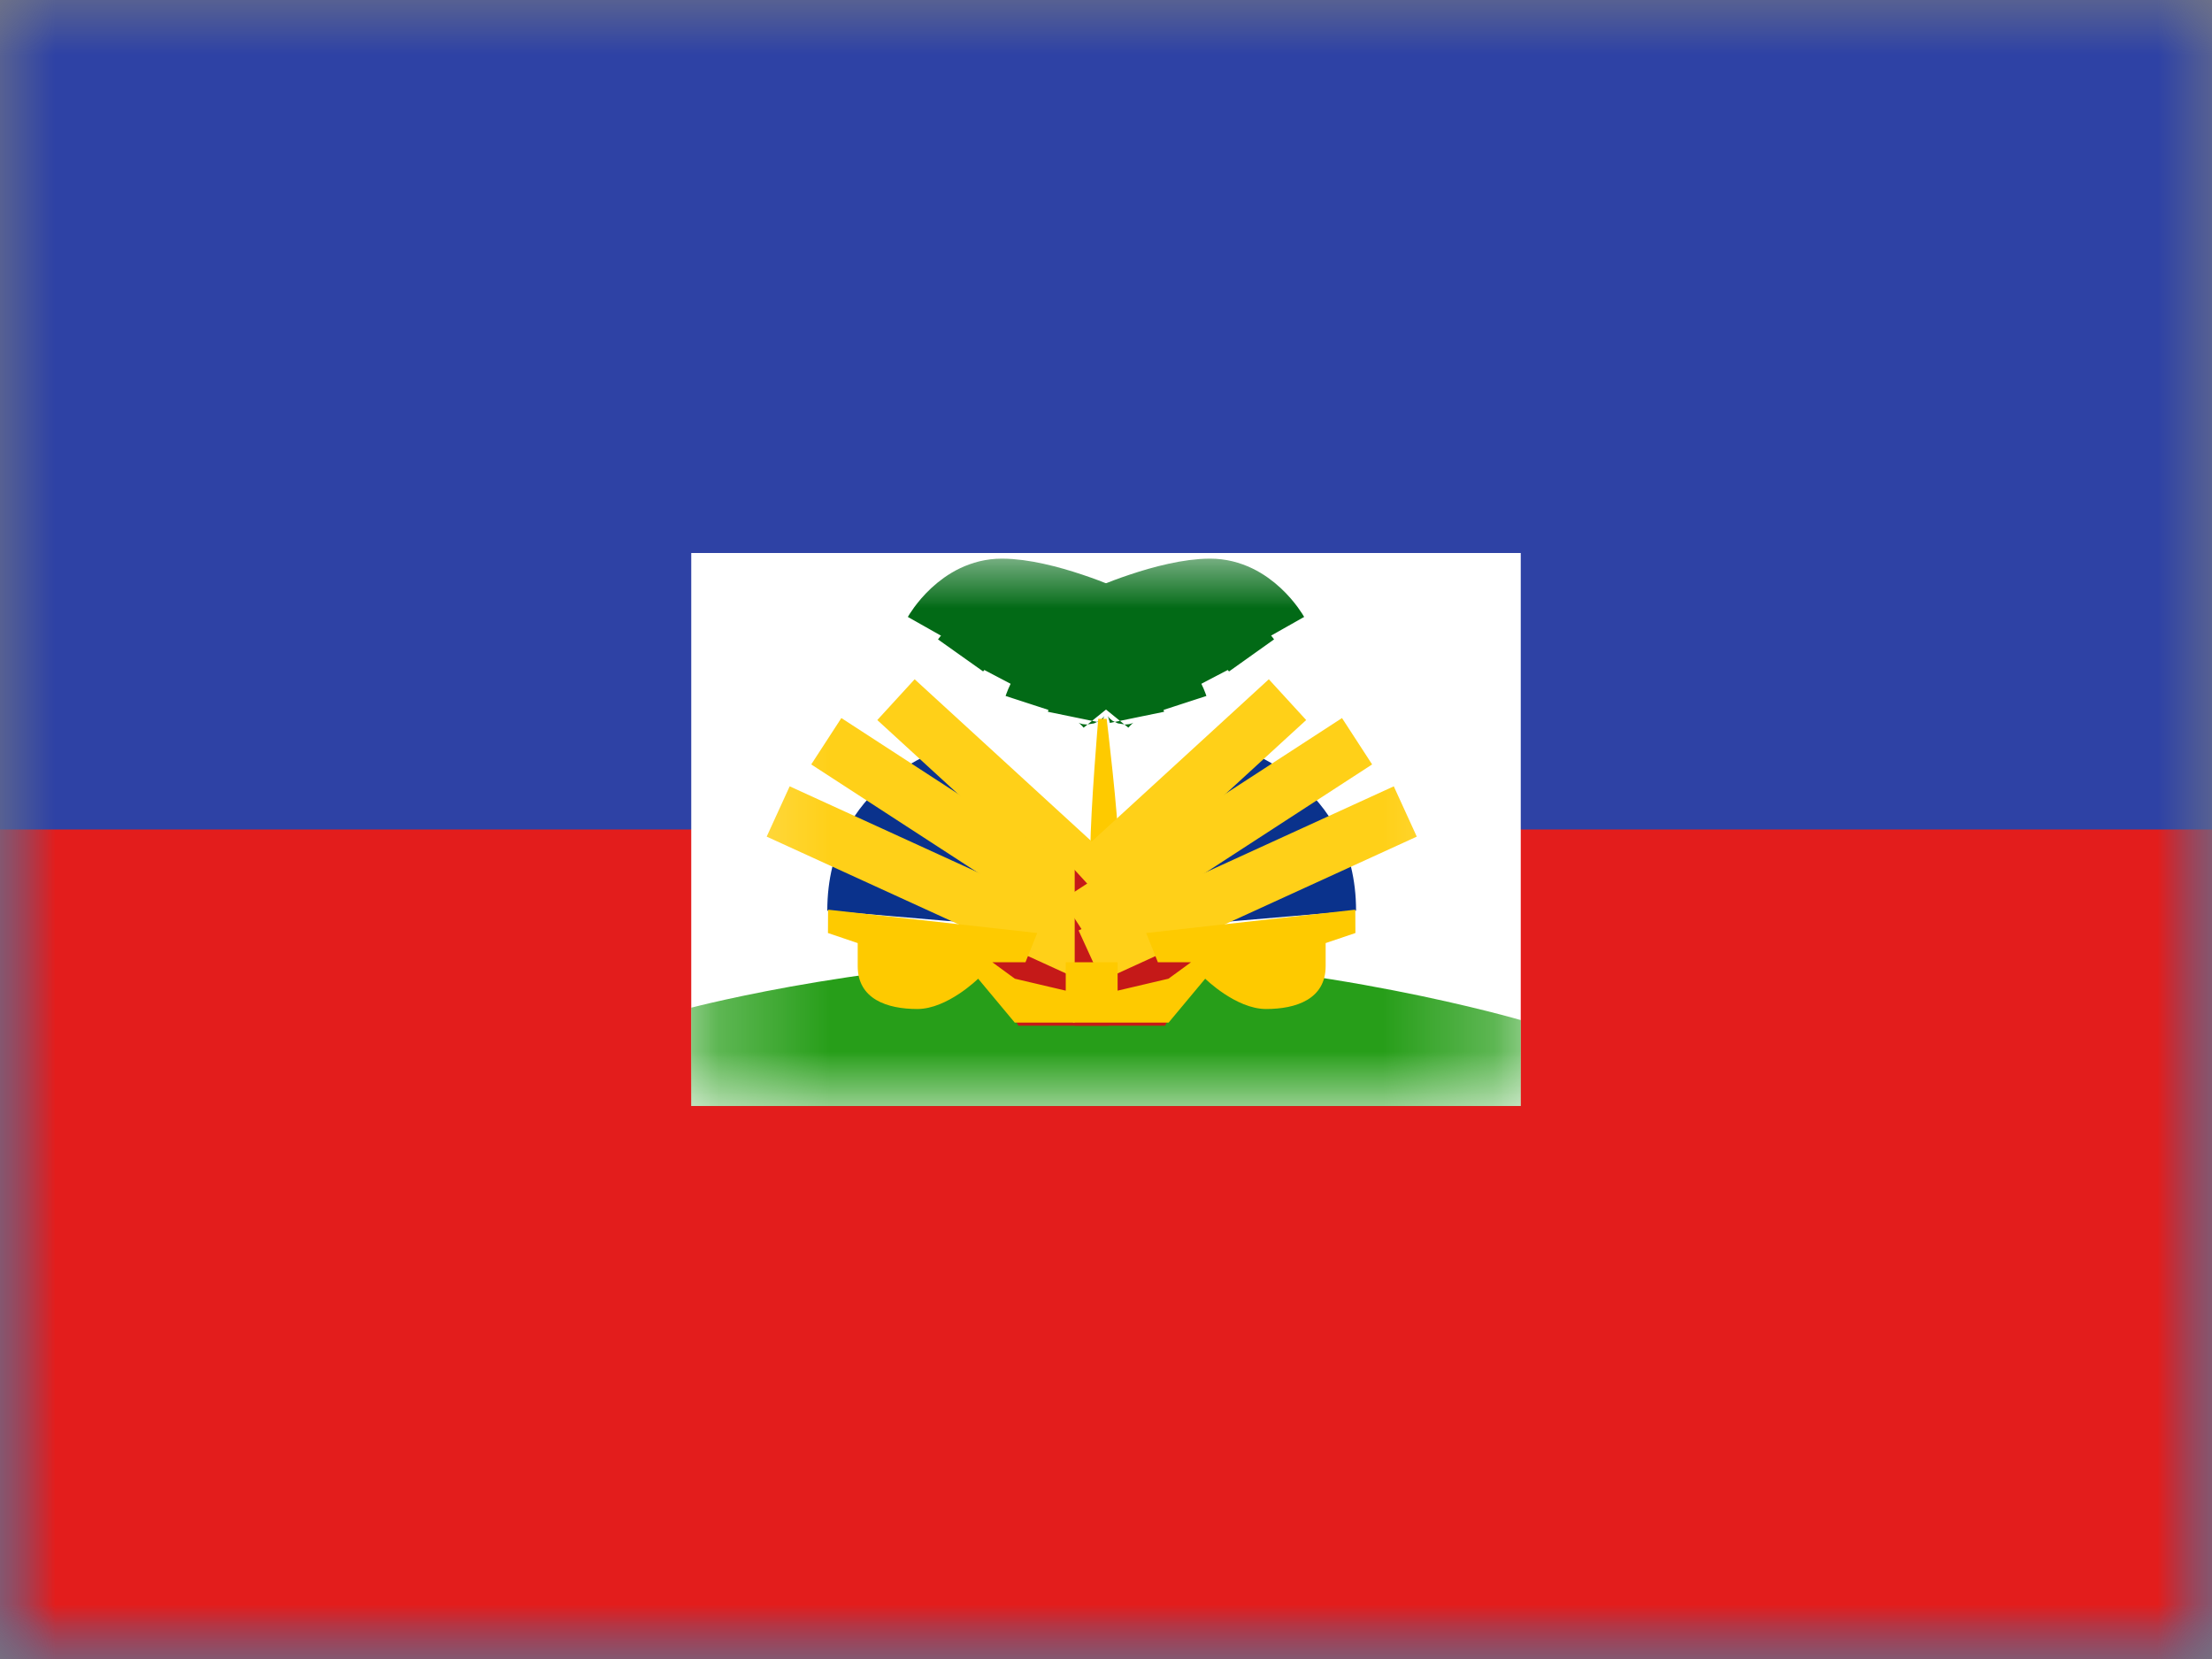 <svg fill="none" height="15" viewBox="0 0 20 15" width="20" xmlns="http://www.w3.org/2000/svg" xmlns:xlink="http://www.w3.org/1999/xlink"><rect x="0" y="0" width="20" height="15" fill="#808080" stroke="none"/><mask id="a" height="15" maskUnits="userSpaceOnUse" width="20" x="0" y="0"><path d="m0 0h20v15h-20z" fill="#fff"/></mask><mask id="b" height="15" maskUnits="userSpaceOnUse" width="20" x="0" y="0"><path clip-rule="evenodd" d="m0 0v15h20v-15z" fill="#fff" fill-rule="evenodd"/></mask><mask id="c" height="5" maskUnits="userSpaceOnUse" width="8" x="6" y="5"><path d="m6.25 5h7.5v5h-7.5z" fill="#fff"/></mask><g mask="url(#a)"><path clip-rule="evenodd" d="m0 0v15h20v-15z" fill="#2e42a5" fill-rule="evenodd"/><g mask="url(#b)"><path clip-rule="evenodd" d="m0 7.5v7.5h20v-7.5z" fill="#e31d1c" fill-rule="evenodd"/><path d="m6.25 5h7.5v5h-7.5z" fill="#fff"/><g mask="url(#c)"><path clip-rule="evenodd" d="m6.25 9.111s1.8-.473 3.75-.444c1.95.029 3.75.556 3.75.556v.778h-7.5z" fill="#279e19" fill-rule="evenodd"/><g stroke="#026a16" stroke-width=".5"><path d="m10.046 5.563s-.582-.262-.988-.262-.632.4-.632.4"/><path d="m10.175 5.826s-.535-.192-.909-.192-.581.292-.581.292"/><path d="m10.175 6.048s-.396-.192-.673-.192c-.277 0-.43.292-.43.292"/><path d="m10.012 6.27s-.245-.192-.416-.192c-.171 0-.266.292-.266.292"/><path d="m9.992 6.422s-.098-.121-.166-.121c-.068 0-.106.185-.106.185"/><path d="m9.954 5.563s.582-.262.988-.262.632.4.632.4"/><path d="m9.825 5.826s.535-.192.909-.192.582.292.582.292"/><path d="m9.825 6.048s.396-.192.673-.192.43.292.43.292"/><path d="m9.988 6.27s.245-.192.416-.192.266.292.266.292"/><path d="m10.008 6.422s.098-.121.166-.121.106.185.106.185"/></g><g clip-rule="evenodd" fill-rule="evenodd"><path d="m9.93 6.499s-.071.836-.071 1.176.071 1.074.071 1.074h.184s0-.79 0-1.074-.108-1.176-.108-1.176z" fill="#feca00"/><path d="m9.207 7.449s-.453.242-.453.959l.453.866h.817v-1.426z" fill="#c51918"/><path d="m8.537 6.766s-1.057.313-1.057 1.468l1.369.117s-.075-.671.347-.981z" fill="#0a328c"/></g><path d="m8.101 6.326 1.813 1.661" stroke="#ffd018" stroke-width=".5"/><path d="m7.471 6.702 2.528 1.642" stroke="#ffd018" stroke-width=".5"/><path d="m7.036 7.337 2.85 1.303" stroke="#ffd018" stroke-width=".5"/><path clip-rule="evenodd" d="m7.487 8.225 1.891.211-.106.264h-.3l.204.149.46.108v-.257h.403v.546h-.864l-.331-.397s-.278.274-.55.274-.539-.089-.539-.388c0-.299 0-.208 0-.208l-.269-.091z" fill="#feca00" fill-rule="evenodd"/><path clip-rule="evenodd" d="m10.534 7.449s.453.242.453.959l-.453.866h-.817v-1.426z" fill="#c51918" fill-rule="evenodd"/><path clip-rule="evenodd" d="m11.204 6.766s1.057.313 1.057 1.468l-1.369.117s.075-.671-.347-.981z" fill="#0a328c" fill-rule="evenodd"/><path d="m11.641 6.326-1.813 1.661" stroke="#ffd018" stroke-width=".5"/><path d="m12.27 6.702-2.528 1.642" stroke="#ffd018" stroke-width=".5"/><path d="m12.706 7.337-2.85 1.303" stroke="#ffd018" stroke-width=".5"/><path clip-rule="evenodd" d="m12.254 8.225-1.891.211.106.264h.3l-.204.149-.46.108v-.257h-.403v.546h.864l.331-.397s.278.274.55.274.539-.089.539-.388c0-.299 0-.208 0-.208l.269-.091z" fill="#feca00" fill-rule="evenodd"/></g></g></g></svg>